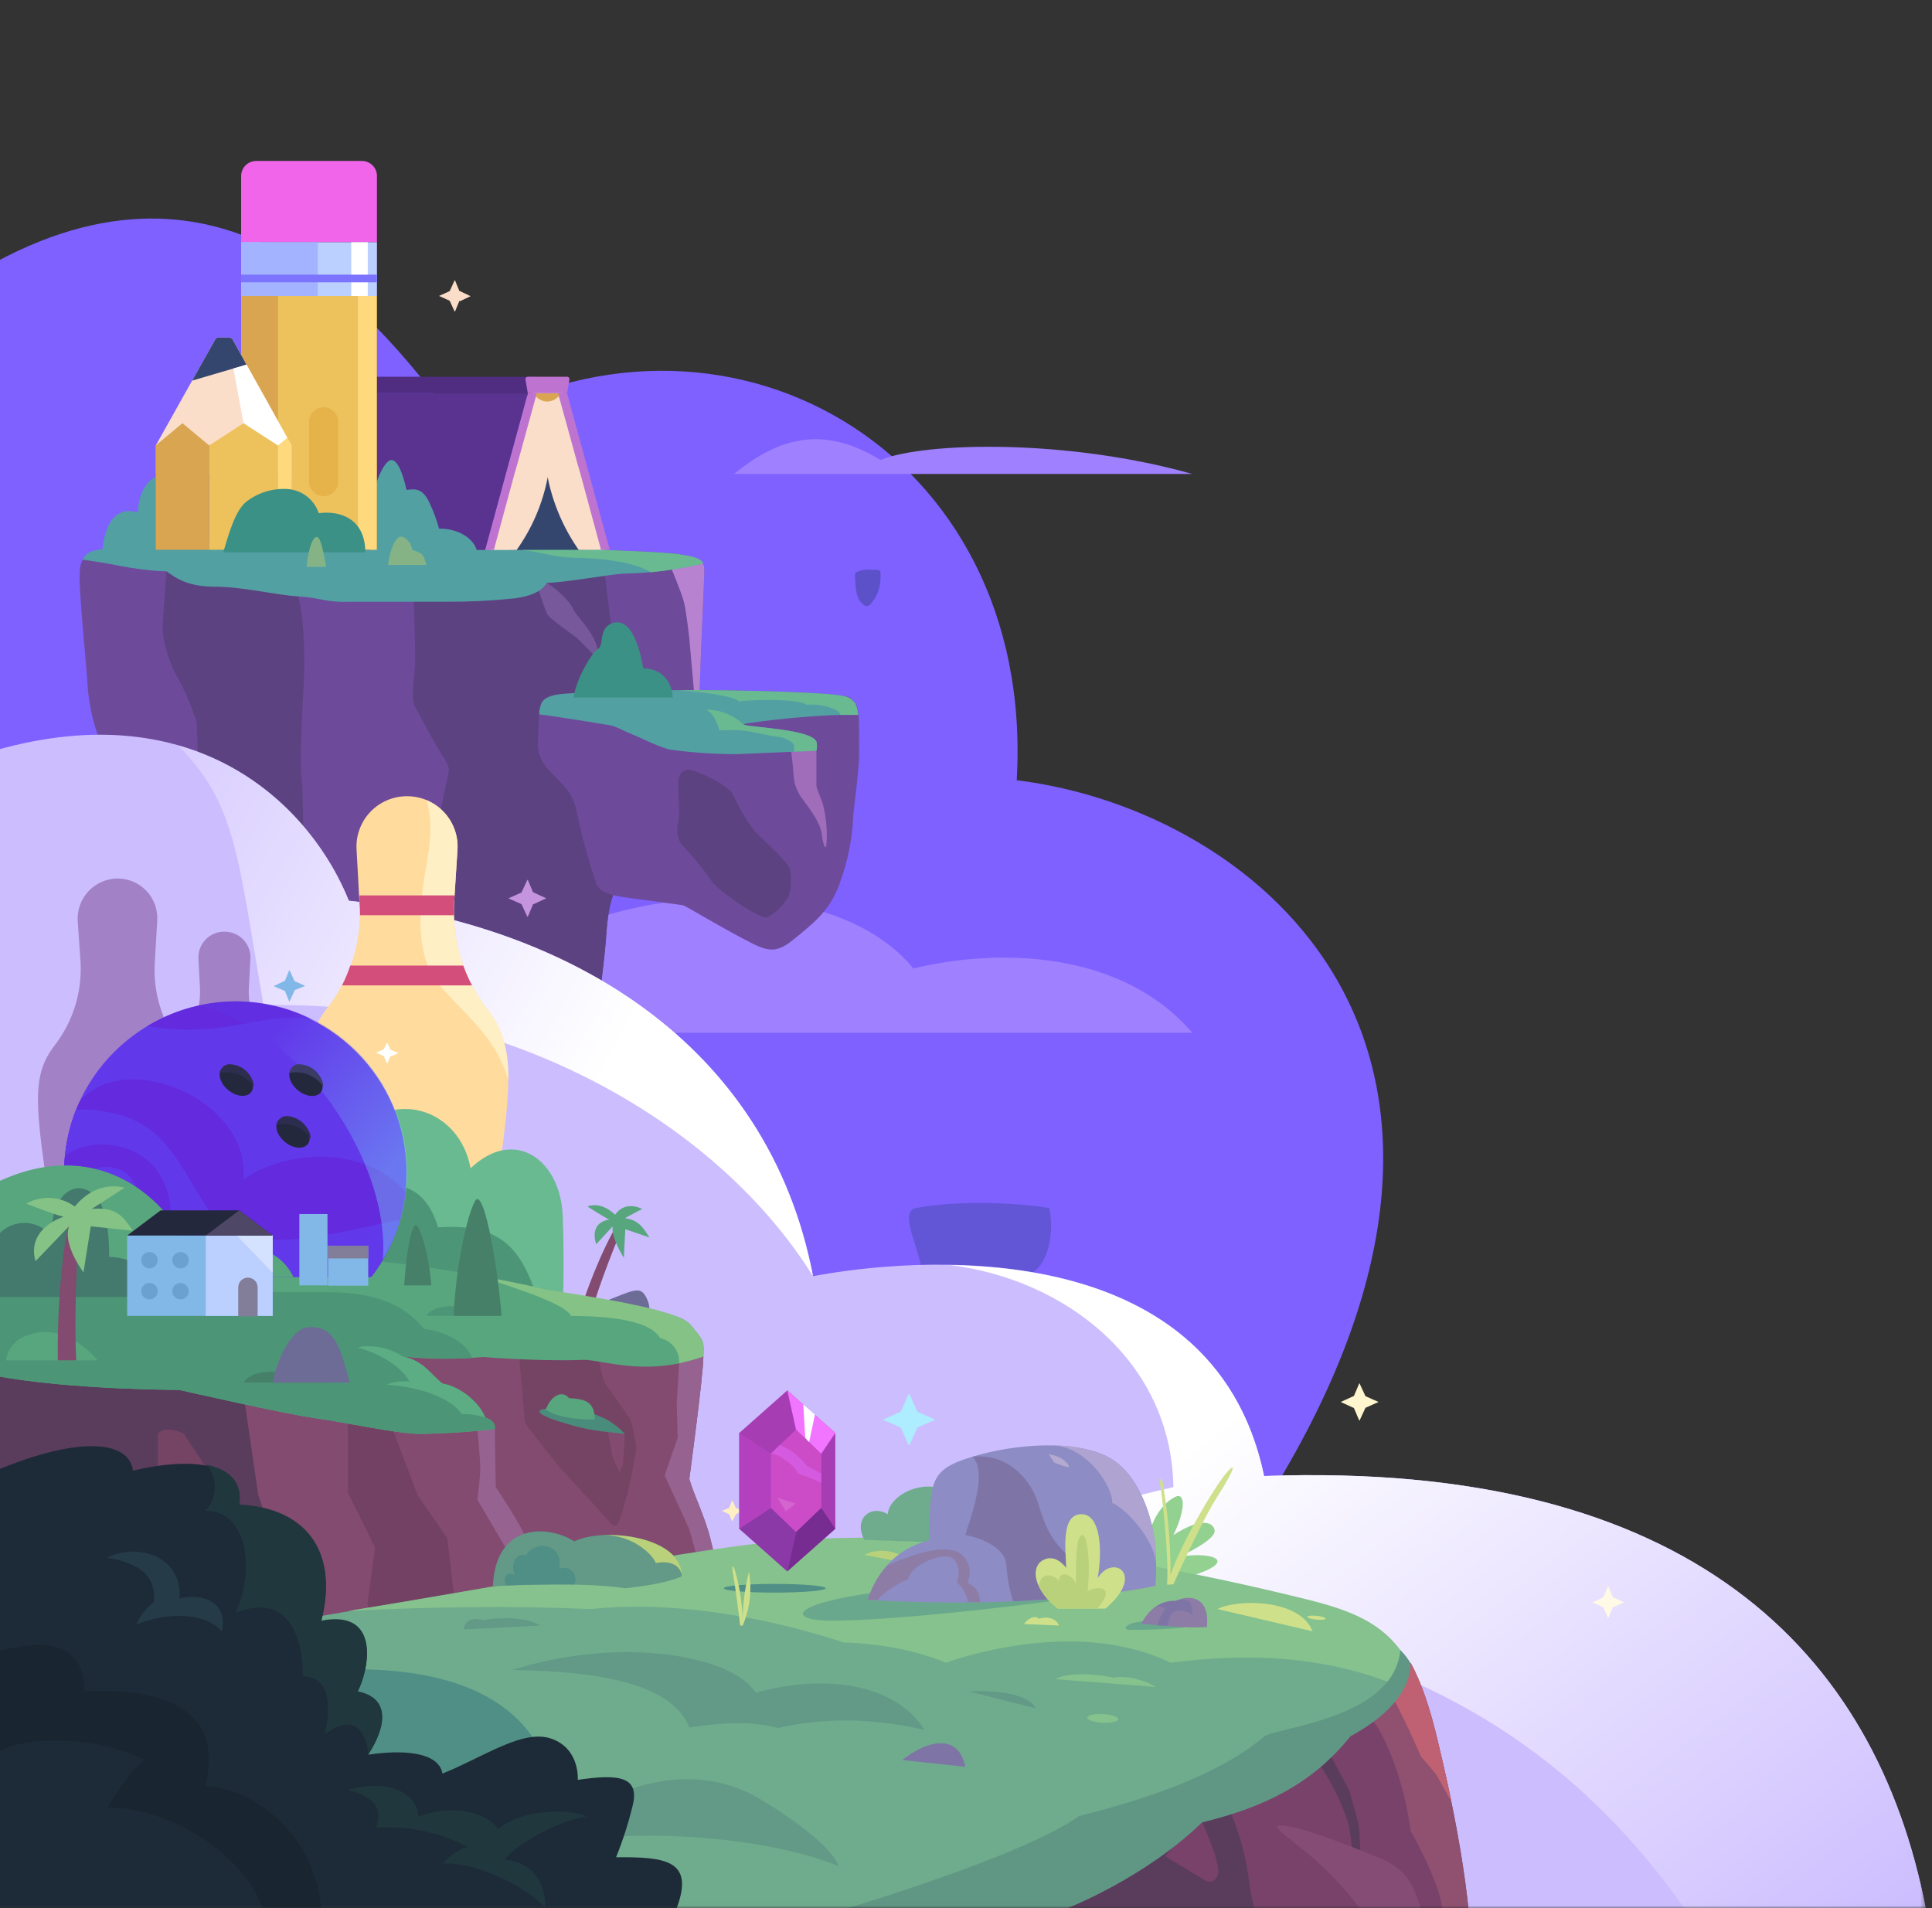 <svg width="405" height="400" viewBox="0 0 405 400" fill="none" xmlns="http://www.w3.org/2000/svg">
<rect x="0" y="0" width="405" height="400" fill="#333333" stroke="none"/>
<g clip-path="url(#clip0_1_3010)">
<mask id="mask0_1_3010" style="mask-type:luminance" maskUnits="userSpaceOnUse" x="-1" y="0" width="405" height="400">
<path d="M403.678 0.006H-1V399.994H403.678V0.006Z" fill="white"/>
</mask>
<g mask="url(#mask0_1_3010)">
<path d="M-0.898 54.938C49.127 27.958 79.732 67.21 96.509 89.93C150.805 57.068 217.2 93.581 213.134 163.566C263.77 169.753 326.403 220.568 263.566 317.735H-0.898V54.938Z" fill="#7E61FF"/>
<path d="M103.729 203.022C129.961 183.954 174.903 182.736 191.477 203.022C209.372 198.661 235.198 199.27 249.941 216.511H103.729V203.022Z" fill="#9F80FF"/>
<path d="M153.855 99.363H249.94C224.216 92.061 194.119 92.568 184.562 96.422C171.852 88.613 162.498 92.365 153.855 99.363Z" fill="#9F80FF"/>
<path d="M36.722 99.364C32.96 98.755 29.198 100.885 28.893 107.477C26.961 106.666 22.183 106.463 21.471 115.49L43.84 115.287C43.941 103.725 40.586 99.972 36.722 99.364Z" fill="#53A0A3"/>
<path d="M27.877 204.543C27.165 192.779 25.843 174.419 25.538 169.349C25.233 164.277 22.996 160.018 21.573 156.771C19.842 152.849 18.777 148.668 18.421 144.398C18.116 139.326 16.692 125.735 16.692 121.171C16.692 116.606 17.302 115.896 25.233 114.983C33.164 114.07 104.034 114.477 117.252 114.983C130.47 115.491 138.808 115.592 143.078 116.302C147.349 117.013 147.653 117.924 147.653 119.75C147.653 121.577 146.535 144.601 146.535 148.252C146.535 151.903 144.806 162.756 144.502 165.697C144.197 168.638 141.35 170.972 139.926 173.101C138.502 175.231 130.267 184.563 129.352 185.982C128.436 187.403 127.521 189.836 127.115 195.618C126.708 201.399 125.081 213.266 124.776 216.005C124.471 218.743 120.607 221.685 116.946 225.032C113.287 228.379 107.999 232.537 104.542 236.087C101.085 239.638 91.527 248.157 83.597 246.129C75.666 244.1 57.262 239.435 50.45 234.566C43.637 229.698 36.825 220.873 34.384 217.425C31.944 213.977 28.284 212.151 27.877 204.543Z" fill="#6E4A9B"/>
<path d="M62.549 125.024C64.278 132.125 63.769 142.775 63.566 145.311C63.362 147.845 62.854 160.423 63.159 162.35C63.464 164.277 63.464 168.942 63.566 172.797C63.573 173.215 63.467 173.627 63.26 173.99C63.053 174.353 62.751 174.653 62.388 174.861C62.024 175.068 61.611 175.174 61.193 175.168C60.774 175.162 60.364 175.043 60.007 174.826L44.755 166.102C43.886 165.627 43.151 164.941 42.618 164.109C42.085 163.275 41.771 162.322 41.705 161.336C41.502 158.192 41.197 153.729 41.298 152.308C41.4 150.889 38.756 144.6 37.333 142.267C35.596 139.166 34.49 135.754 34.079 132.226C34.079 130.198 34.893 119.75 34.893 119.75L50.551 120.156L62.549 125.024Z" fill="#5D4282"/>
<path d="M146.637 145.31C146.84 138.007 147.653 121.272 147.653 119.75C147.653 118.229 147.45 117.114 143.993 116.505L140.435 118.432C140.435 118.432 142.875 124.213 143.382 126.242C143.891 128.271 144.501 133.849 144.501 133.849L145.518 145.31H146.637Z" fill="#B783D1"/>
<path d="M128.64 135.675C128.64 135.675 127.521 126.14 126.809 120.663L120.2 116.91L86.545 122.793C86.545 122.793 87.257 136.587 86.951 140.239C86.647 143.89 86.24 146.831 86.951 148.048C87.663 149.266 90.002 153.83 91.425 156.264C92.849 158.698 94.272 160.423 94.069 161.64C93.866 162.857 91.425 174.115 91.425 174.115L93.357 199.066L125.284 212.151C125.894 207.282 126.91 199.776 127.115 195.617C127.521 189.836 128.538 187.3 129.352 185.982C130.165 184.663 131.283 183.548 133.114 181.317L130.673 148.556V142.267L128.64 135.675Z" fill="#5D4282"/>
<path d="M114.607 122.185C117.252 123.808 119.59 126.343 120.2 127.763C120.81 129.183 124.369 132.225 125.284 136.079C126.199 139.933 125.284 138.311 125.284 138.311C123.93 136.694 122.469 135.169 120.912 133.747C119.183 132.428 115.319 129.69 114.71 128.777C113.843 126.622 113.097 124.422 112.473 122.185H114.607Z" fill="#76589B"/>
<path d="M118.674 145.411C137.18 144.093 162.193 144.803 170.632 145.31C179.071 145.817 178.156 146.121 179.275 147.44C180.393 148.758 179.987 152.612 180.089 157.278C180.19 161.943 178.766 169.855 178.766 172.796C178.392 177.316 177.365 181.757 175.716 185.982C173.682 191.155 170.327 193.69 166.362 196.936C162.396 200.182 160.668 199.371 155.685 196.734C150.704 194.097 144.196 190.243 143.585 189.938C142.976 189.634 141.959 189.634 136.265 188.822C130.571 188.011 125.996 187.909 124.978 185.171C123.332 180.284 121.973 175.306 120.911 170.261C120.547 168.027 119.479 165.966 117.861 164.378C116.743 163.161 115.218 161.741 114.303 160.524C113.154 159.016 112.61 157.136 112.778 155.25C112.879 153.019 112.981 149.671 113.184 148.454C113.388 147.237 113.591 145.716 118.674 145.411Z" fill="#6E4A9B"/>
<path d="M171.14 157.38V164.48C171.14 165.697 172.361 167.421 172.768 169.754C173.236 171.987 173.407 174.272 173.276 176.55C173.174 178.68 172.564 177.26 172.259 174.826C171.955 172.391 169.718 169.551 168.396 167.725C167.189 166.258 166.478 164.447 166.362 162.552C166.232 160.446 165.994 158.347 165.65 156.265L171.14 157.38Z" fill="#A06DBA"/>
<path d="M156.906 151.598C164.518 150.486 172.194 149.875 179.886 149.772C179.846 148.961 179.638 148.167 179.275 147.44C178.156 146.121 178.055 145.716 170.633 145.31C163.21 144.904 137.181 144.093 118.676 145.411C113.591 145.716 113.49 147.339 113.185 148.454C112.879 149.57 113.084 149.266 113.084 149.772C116.031 150.077 126.403 151.8 127.724 152.004C129.046 152.207 130.47 153.119 132.504 153.931C134.537 154.742 138.604 156.872 140.739 157.176C145.323 157.795 149.943 158.099 154.568 158.089L171.141 157.378C171.305 156.747 171.305 156.084 171.141 155.452C170.836 154.844 169.82 153.83 164.228 153.018C158.634 152.207 153.754 152.105 156.906 151.598Z" fill="#53A0A3"/>
<path d="M147.449 118.127C146.941 117.316 145.924 116.809 143.078 116.301C140.23 115.795 130.469 115.39 117.251 114.983L108.507 114.374C87.256 113.969 32.452 114.071 25.233 114.679C18.014 115.287 18.217 115.997 17.302 117.316L21.979 118.026C23.606 118.331 30.215 119.75 34.892 119.75C37.231 121.474 39.671 122.996 45.263 122.996C50.855 122.996 57.668 124.72 62.548 125.024C67.429 125.328 68.242 126.342 73.428 126.139H93.967C98.62 126.159 103.27 125.922 107.896 125.429C112.472 124.821 113.997 123.3 114.608 122.184C118.064 122.184 128.029 120.359 130.673 120.257C136.325 120.143 141.948 119.429 147.449 118.127Z" fill="#53A0A3"/>
<path d="M112.472 78.977H61.023C60.888 78.977 60.759 79.03 60.664 79.126C60.568 79.221 60.515 79.35 60.515 79.484L61.023 82.425H111.76L112.472 78.977Z" fill="#502D80"/>
<path d="M122.539 115.287H106.982L107.898 99.161L107.999 97.436H121.522L121.624 99.161L122.539 115.287Z" fill="#34466E"/>
<path d="M116.031 87.193C116.069 90.621 115.831 94.046 115.319 97.437C115.116 98.35 115.015 99.263 114.812 100.074C113.76 105.552 111.54 110.74 108.304 115.287H102.813L111.558 82.425L111.863 81.513H114.812L115.015 82.425L115.422 84.15L116.031 87.193Z" fill="#FADECA"/>
<path d="M126.809 115.287H121.318C118.122 110.718 115.907 105.538 114.81 100.074C114.618 99.204 114.482 98.324 114.404 97.437C113.856 94.049 113.584 90.624 113.591 87.193L114.303 84.15L114.607 82.425L114.81 81.513H117.861L118.065 82.425L126.809 115.287Z" fill="#FADECA"/>
<path d="M111.761 82.425C113.388 84.758 116.031 84.758 117.658 82.425H111.761Z" fill="#D9A551"/>
<path d="M112.472 82.425L112.37 83.034L108.405 97.437L107.896 99.161L103.525 115.288H101.694L110.642 82.425H112.472Z" fill="#BE73D1"/>
<path d="M127.827 115.288H125.996L121.625 99.161L121.116 97.437L117.15 83.034L117.049 82.425H118.879L127.827 115.288Z" fill="#BE73D1"/>
<path d="M110.642 82.425L101.695 115.288H52.076L61.126 82.425H110.642Z" fill="#59338F"/>
<path d="M96.407 63.154L98.543 62.139C98.644 62.139 98.644 62.038 98.543 62.038L96.407 61.024H96.306L95.391 58.792H95.289L94.272 61.024L92.035 62.038L94.272 63.052L95.289 65.283H95.391L96.306 63.052L96.407 63.154Z" fill="#FADECA"/>
<path d="M77.496 107.376C78.309 101.798 79.936 97.944 81.36 96.727C82.783 95.509 84.207 98.147 85.224 102.711C87.156 102.406 88.681 102.406 90.104 105.551C90.899 107.25 91.545 109.015 92.036 110.824C95.696 110.723 99.662 112.752 100.069 115.998H77.496V107.376Z" fill="#53A0A3"/>
<path d="M118.879 78.977H110.642C110.508 78.977 110.378 79.03 110.284 79.126C110.188 79.221 110.135 79.35 110.135 79.484L110.642 82.425H118.879L119.387 79.484C119.387 79.35 119.333 79.221 119.238 79.126C119.143 79.03 119.014 78.977 118.879 78.977Z" fill="#BE73D1"/>
<path d="M79.021 62.039H50.551V115.227H79.021V62.039Z" fill="#EDC25C"/>
<path d="M53.703 33.74H75.869C76.705 33.74 77.506 34.072 78.097 34.661C78.689 35.251 79.021 36.05 79.021 36.884V50.779H50.551V36.884C50.551 36.471 50.632 36.063 50.791 35.681C50.949 35.3 51.181 34.953 51.474 34.661C51.767 34.369 52.114 34.138 52.497 33.98C52.879 33.822 53.289 33.74 53.703 33.74Z" fill="#F065E9"/>
<path d="M79.021 50.779H50.551V62.047H79.021V50.779Z" fill="#BBD0FF"/>
<path d="M77.089 50.779H73.632V62.047H77.089V50.779Z" fill="white"/>
<path d="M66.616 50.779H50.551V62.047H66.616V50.779Z" fill="#A3B3FF"/>
<path d="M58.278 62.039H50.551V115.227H58.278V62.039Z" fill="#D9A551"/>
<path d="M58.278 93.379H43.84V115.247H58.278V93.379Z" fill="#EDC25C"/>
<path d="M43.84 93.379H32.655V115.247H43.84V93.379Z" fill="#D9A551"/>
<path d="M61.125 93.379H58.278V115.247H61.125V93.379Z" fill="#FFD97D"/>
<path d="M32.655 93.379H61.125L48.822 71.268C48.739 71.124 48.621 71.001 48.479 70.913C48.337 70.825 48.175 70.772 48.009 70.761H45.772C45.617 70.769 45.468 70.821 45.342 70.911C45.216 71.001 45.118 71.125 45.06 71.268L32.655 93.379Z" fill="#FADECA"/>
<path d="M78.919 62.039H75.056V115.227H78.919V62.039Z" fill="#FFD97D"/>
<path d="M79.021 57.576H50.551V59.178H79.021V57.576Z" fill="#7C73FF"/>
<path d="M51.059 88.714L43.84 93.379V99.363H58.278V93.379L51.059 88.714Z" fill="#EDC25C"/>
<path d="M38.248 88.714L32.655 93.379V99.363H43.84V93.379L38.248 88.714Z" fill="#D9A551"/>
<path d="M60.21 91.756L58.278 93.379V99.363H61.125V93.379L60.21 91.756Z" fill="#FFD97D"/>
<path d="M51.669 76.441L48.822 71.268C48.739 71.124 48.621 71.001 48.479 70.913C48.337 70.825 48.176 70.772 48.009 70.761H45.772C45.617 70.769 45.468 70.821 45.342 70.911C45.216 71.001 45.118 71.125 45.06 71.268L40.281 79.788L51.669 76.441Z" fill="#34466E"/>
<path d="M60.21 91.756L58.278 93.379L51.059 88.713L48.924 77.253L51.669 76.441L60.21 91.756Z" fill="white"/>
<path d="M70.887 88.409C70.887 86.729 69.521 85.366 67.837 85.366C66.152 85.366 64.786 86.729 64.786 88.409V100.966C64.786 102.646 66.152 104.009 67.837 104.009C69.521 104.009 70.887 102.646 70.887 100.966V88.409Z" fill="#E6B24A"/>
<path d="M66.819 107.579C66.353 106.171 65.474 104.934 64.296 104.03C63.117 103.126 61.694 102.596 60.21 102.508C57.138 102.335 54.106 103.271 51.669 105.145C49.33 106.97 48.008 111.737 46.788 115.794H76.58C76.58 108.796 71.394 106.971 66.819 107.579Z" fill="#3C9186"/>
<path d="M64.277 118.838C64.887 112.955 66.311 111.637 67.023 113.157C67.734 114.679 68.344 118.838 68.344 118.838H64.277Z" fill="#85B386"/>
<path d="M86.443 115.288C86.138 113.564 84.715 112.245 83.8 112.55C82.885 112.854 81.766 114.983 81.359 118.432H89.392C88.782 116.505 88.884 115.997 86.443 115.288Z" fill="#85B386"/>
<path d="M160.973 192.271C162.67 191.274 164.101 189.882 165.142 188.213C165.955 186.895 165.853 183.853 165.65 182.331C165.446 180.809 159.041 175.231 158.126 174.115C156.415 171.897 154.982 169.478 153.856 166.914C153.246 164.886 146.942 161.843 144.806 161.437C142.671 161.032 142.162 162.857 142.162 164.479C142.162 166.103 142.569 170.869 142.162 172.29C141.756 173.71 141.857 176.346 143.383 177.564C145.524 179.851 147.496 182.292 149.28 184.867C150.195 186.389 159.549 193.083 160.973 192.271Z" fill="#5D4282"/>
<path d="M134.842 140.137C134.842 140.137 134.13 135.065 132.198 132.226C130.266 129.386 127.42 130.4 126.605 132.226C125.792 134.051 126.402 135.369 125.284 136.08C124.165 136.79 121.013 141.759 120.2 146.221H141.044C140.739 141.962 137.79 140.036 134.842 140.137Z" fill="#3C9186"/>
<path d="M147.45 118.128C143.837 118.992 140.168 119.603 136.469 119.953C131.894 117.316 124.268 117.011 120.201 116.91C116.134 116.809 113.287 115.693 109.423 115.288H126.606C134.537 115.592 139.926 115.795 143.078 116.302C146.23 116.809 147.043 117.316 147.45 118.128Z" fill="#69BA91"/>
<path d="M179.275 147.44C178.157 146.121 178.055 145.716 170.632 145.311C165.549 145.006 154.567 144.601 142.468 144.702C147.958 145.107 154.059 146.02 154.872 147.034C160.464 146.426 168.192 146.73 169.005 147.744C171.093 147.554 173.194 147.904 175.106 148.758C175.358 148.86 175.586 149.011 175.779 149.204C175.971 149.395 176.122 149.623 176.224 149.874H179.885C179.859 149.029 179.651 148.198 179.275 147.44Z" fill="#69BA91"/>
<path d="M155.889 151.903C153.743 149.887 150.906 148.763 147.958 148.758C149.992 149.57 150.805 153.12 150.805 153.12C152.396 153.006 153.993 153.006 155.584 153.12C157.719 153.322 161.583 154.336 163.006 154.439C164.429 154.54 166.463 155.554 166.463 156.366V157.582L171.141 157.38C171.304 156.747 171.304 156.084 171.141 155.453C170.836 154.844 169.818 153.83 164.226 153.018C160.159 152.41 156.499 152.207 155.99 151.903H155.889Z" fill="#69BA91"/>
<path d="M192.086 253.229C202.152 251.403 214.252 252.316 219.946 253.229C220.962 257.589 220.047 263.675 217.201 266.211C214.354 268.747 213.133 269.456 212.93 271.181C212.727 272.905 210.897 276.556 204.491 274.427C198.085 272.296 194.12 270.268 193.001 265.096C191.883 259.923 188.629 253.837 192.086 253.229Z" fill="#6356D6"/>
<path d="M179.274 121.577C179.376 125.228 180.189 126.141 181.105 126.85C182.02 127.56 182.833 126.445 183.748 124.822C184.435 123.332 184.715 121.687 184.562 120.055C184.562 119.345 183.951 119.446 182.426 119.446C181.416 119.34 180.395 119.516 179.478 119.954C179.173 120.258 179.173 120.563 179.274 121.577Z" fill="#5D51C9"/>
<path d="M264.989 309.42C254.11 257.285 189.646 263.879 170.429 267.53C160.973 218.237 118.675 193.894 73.123 188.822C65.192 169.146 41.603 145.209 -0.898 157.279V196.835V399.994H403.678C393.206 346.339 354.364 306.174 264.989 309.42Z" fill="#CCBDFF"/>
<path d="M55.228 210.73C104.135 209.514 149.484 233.958 170.43 267.53C160.974 218.237 118.675 193.894 73.124 188.822C68.04 176.144 56.347 161.639 37.333 156.265C49.331 168.436 49.738 178.477 55.228 210.73Z" fill="url(#paint0_linear_1_3010)"/>
<path d="M264.989 309.419C257.567 273.818 225.03 265.602 199.102 265.197C223.199 268.138 245.569 285.279 245.976 311.752C201.643 321.692 191.883 336.095 191.883 336.095C262.04 335.385 315.93 347.251 353.043 399.994H403.678C393.205 346.339 354.365 306.174 264.989 309.419Z" fill="url(#paint1_linear_1_3010)"/>
<path d="M338.198 336.905L340.435 335.891L338.198 334.877H338.096L337.18 332.646C337.079 332.545 337.079 332.545 337.079 332.646L336.062 334.877L333.825 335.891L336.062 336.905L337.079 339.137C337.079 339.238 337.079 339.238 337.18 339.137L338.096 336.905H338.198Z" fill="#FFFAE6"/>
<path d="M286.239 295.118L288.985 293.9L286.239 292.683L285.02 290.046C285.02 289.945 285.02 289.945 284.918 290.046L283.799 292.683H283.698L281.055 293.9L283.698 295.118H283.799L284.918 297.754C285.02 297.856 285.02 297.856 285.02 297.754L286.239 295.118Z" fill="#FFF5CF"/>
<path d="M111.863 189.532L114.506 188.315L111.863 187.098H111.761L110.642 184.461H110.54L109.321 187.098L106.575 188.315L109.321 189.532L110.54 192.169H110.642L111.761 189.532H111.863Z" fill="#C495DE"/>
<path d="M192.29 299.276L195.95 297.653C196.052 297.653 196.052 297.552 195.95 297.552L192.29 295.929L190.663 292.277H190.459L188.833 295.929L185.172 297.552C185.07 297.552 185.07 297.653 185.172 297.653L188.833 299.276L190.459 302.927H190.663L192.29 299.276Z" fill="#ADEDFF"/>
<path d="M154.262 317.431L155.685 316.722L154.262 316.113L153.55 314.592H153.448L152.838 316.113L151.313 316.722L152.838 317.431L153.448 318.852H153.55L154.262 317.431Z" fill="#FFEFC4"/>
<path d="M127.317 272.601C132.198 270.674 133.927 269.761 135.045 271.283C135.787 272.317 136.178 273.561 136.164 274.832L127.317 272.601Z" fill="#6C6C96"/>
<path d="M130.164 255.359C125.589 262.661 122.335 272.703 122.335 272.703L124.471 273.413C126.708 266.11 130.978 256.069 130.978 256.069L130.164 255.359Z" fill="#824B6F"/>
<path d="M128.436 257.082L124.98 260.835C124.065 257.995 125.081 256.068 127.724 255.662C126.606 255.155 123.149 252.925 123.149 252.925C124.775 252.316 126.809 252.62 128.945 254.648C129.758 253.431 131.588 252.012 134.638 253.431L130.979 255.358C134.028 255.764 134.843 257.488 136.164 259.415L131.08 257.691L130.775 263.674C130.775 263.674 128.03 259.415 128.436 257.082Z" fill="#58A67E"/>
<path d="M32.452 201.806L32.96 192.981C33.03 191.847 32.865 190.711 32.478 189.643C32.09 188.574 31.487 187.596 30.706 186.769C29.924 185.943 28.981 185.284 27.935 184.835C26.889 184.386 25.762 184.155 24.623 184.157C23.488 184.169 22.367 184.409 21.328 184.864C20.288 185.318 19.352 185.977 18.573 186.801C17.795 187.625 17.191 188.596 16.798 189.658C16.405 190.72 16.23 191.85 16.285 192.981L16.895 201.806C17.203 207.961 15.331 214.028 11.608 218.946C6.117 226.046 7.236 232.031 12.319 264.183H36.926C42.111 232.031 43.128 226.046 37.637 218.946C33.902 214.039 32.061 207.955 32.452 201.806Z" fill="#A281C7"/>
<path d="M52.178 206.876L52.483 201.095C52.54 200.347 52.439 199.596 52.188 198.888C51.936 198.182 51.539 197.535 51.022 196.99C50.505 196.446 49.879 196.015 49.185 195.727C48.491 195.438 47.744 195.297 46.992 195.313C46.249 195.311 45.514 195.462 44.832 195.758C44.15 196.053 43.537 196.486 43.031 197.028C42.524 197.572 42.136 198.213 41.891 198.913C41.645 199.613 41.547 200.356 41.603 201.095L41.908 206.876C42.161 210.923 40.933 214.924 38.451 218.134C34.893 222.902 35.604 226.857 38.96 247.954H55.127C58.482 226.857 59.194 222.902 55.635 218.134C53.154 214.924 51.925 210.923 52.178 206.876Z" fill="#A281C7"/>
<path d="M139.823 397.661H-0.898V288.423L57.465 278.585L147.449 284.367C147.449 288.221 144.502 310.028 144.502 310.028C145.315 313.07 147.653 317.634 148.873 322.401C150.094 327.169 150.5 329.096 150.601 332.849V346.44L151.822 363.987L139.823 397.661Z" fill="#824B6F"/>
<path d="M51.364 294.408L54.109 313.273L57.16 322.504L58.075 359.22H-0.898V282.236L52.076 285.178L51.364 294.408Z" fill="#5A3C5C"/>
<path d="M38.553 300.594L44.755 309.926L48.721 324.633L35.807 319.866L33.062 308.607C33.062 308.607 33.164 302.624 33.062 301.102C32.96 299.58 35.909 299.073 38.553 300.594Z" fill="#754465"/>
<path d="M81.868 298.465L87.561 313.476L93.764 322.503L95.086 333.762L97.221 346.744L77.089 350.294V335.689L78.614 324.43L72.92 312.867V295.321L81.868 298.465Z" fill="#734163"/>
<path d="M108.812 284.062L110.032 298.262C110.032 298.262 113.387 302.826 116.234 306.275C119.081 309.723 125.793 316.722 127.419 318.649C129.046 320.576 129.351 320.881 130.977 315.099C132.034 311.266 132.849 307.369 133.418 303.435C133.418 303.435 132.706 298.465 131.892 297.147L126.606 289.64L124.775 282.236L108.812 284.062Z" fill="#754465"/>
<path d="M130.978 300.595C130.978 302.015 130.572 307.086 130.572 307.086L129.86 308.607L128.436 305.463L127.317 299.581L130.978 300.595Z" fill="#824B6F"/>
<path d="M148.874 322.402C147.654 317.635 145.315 313.071 144.502 310.028C144.502 310.028 147.45 288.221 147.45 284.367L144.502 284.165L142.366 285.787L141.858 294.104L142.061 301.406L139.316 309.318C139.316 309.318 144.4 320.272 144.502 320.678L146.942 329.198L148.568 337.312L150.602 337.007V332.849C150.501 329.097 150.094 327.17 148.874 322.402Z" fill="#966290"/>
<path d="M103.728 299.581L103.931 311.752C103.931 311.752 109.625 320.272 110.235 322.504L111.456 333.762L100.067 314.389C100.067 314.389 100.677 309.825 100.677 307.797C100.677 305.767 100.067 299.581 100.067 299.581H103.728Z" fill="#966290"/>
<path d="M-0.898 350.193C77.8 337.312 126.708 327.981 160.16 324.33C193.612 320.678 234.385 325.749 274.344 336.298C290.714 340.557 296.001 346.034 301.085 366.928C306.169 387.822 307.288 399.994 307.288 399.994H-0.898V350.193Z" fill="#6EAC8D"/>
<path d="M203.067 354.555C209.88 354.251 215.777 355.366 217.1 358.104L203.067 354.555Z" fill="#629987"/>
<path d="M65.802 350.294C89.289 348.469 107.896 353.54 114.403 369.16L81.867 382.143L65.802 377.68V350.294Z" fill="#508F86"/>
<path d="M114.2 386.909C123.962 375.753 143.788 367.638 159.549 377.274C175.309 386.909 175.716 391.17 175.716 391.17C161.582 385.286 133.621 382.65 114.2 386.909Z" fill="#629987"/>
<path d="M239.875 327.981C240.282 318.345 244.248 314.795 246.383 313.78C248.519 312.766 248.519 316.62 245.976 321.793C251.975 317.938 254.314 319.156 254.618 320.779C254.924 322.401 250.247 324.937 247.196 326.358C253.5 325.241 259.601 326.966 250.857 330.009C242.112 333.052 239.266 333.559 239.266 333.559L239.875 327.981Z" fill="#92D18F"/>
<path d="M301.085 364.292C296.002 344.615 290.714 339.442 274.344 335.385C234.384 325.445 193.714 319.867 160.159 323.417C141.552 325.445 103.728 332.748 72.92 337.717C90.51 336.804 107.999 336.602 123.759 337.312C144.501 335.182 165.447 340.557 176.835 344.311C190.053 344.716 198.288 348.57 198.288 348.57C198.288 348.57 224.827 338.529 245.365 348.57C262.855 346.339 276.987 347.455 290.917 352.526C296.611 354.656 297.221 356.075 301.085 364.292Z" fill="#85C28D"/>
<path d="M190.561 327.777C189.34 325.242 184.359 324.227 181.207 325.951L190.561 327.777Z" fill="#BAD17B"/>
<path d="M248.314 341.166C244.462 341.529 240.592 341.698 236.723 341.673C234.995 341.673 235.91 339.746 241.806 339.746C247.704 339.746 248.314 341.166 248.314 341.166Z" fill="#6AA88D"/>
<path d="M181.208 322.807C178.766 318.344 182.63 315.302 186.088 317.431C186.494 312.361 197.373 308.405 201.034 315.403C204.695 322.402 204.695 323.618 204.695 323.618L181.208 322.807Z" fill="#6EAC8D"/>
<path d="M228.081 334.573C208.05 337.514 184.867 339.746 174.395 339.746C163.922 339.746 165.447 335.385 191.273 332.95C217.1 330.517 228.081 334.573 228.081 334.573Z" fill="#6AA88D"/>
<path d="M295.696 348.57C290.307 362.06 286.748 360.234 280.241 364.19C247.806 382.751 221.979 399.994 221.979 399.994H307.795C307.795 399.994 306.779 387.316 301.593 365.813C299.865 358.307 298.035 352.83 295.696 348.57Z" fill="#78426A"/>
<path d="M275.157 367.842C278.52 372.312 281.099 377.318 282.783 382.65L283.596 388.431L285.223 389.141C285.223 389.141 285.02 385.287 284.918 383.563C284.817 381.838 282.783 375.246 282.783 375.246L277.903 366.118L275.157 367.842Z" fill="#5A3C5C"/>
<path d="M257.363 378.593C259.815 383.913 261.361 389.603 261.939 395.43L262.854 399.994H221.979L257.363 378.593Z" fill="#5A3C5C"/>
<path d="M244.248 389.14L252.992 394.414C253.45 394.54 253.94 394.485 254.358 394.258C254.775 394.031 255.088 393.65 255.229 393.197C256.042 391.371 253.501 385.591 252.789 383.765C252.26 382.592 251.851 381.369 251.568 380.114L244.248 389.14Z" fill="#78426A"/>
<path d="M301.593 365.914C299.865 358.51 298.035 352.931 295.696 348.671C293.154 354.858 288.884 357.8 286.748 359.524L288.578 361.756C294.273 371.188 295.696 383.766 295.696 383.766C295.696 383.766 301.899 394.821 302.305 399.994H307.796C307.796 399.994 306.779 387.316 301.593 365.914Z" fill="#8F516F"/>
<path d="M304.237 377.578C303.525 374.028 302.609 370.073 301.593 365.711C299.865 358.307 298.035 352.83 295.696 348.57C295.076 350.02 294.327 351.413 293.459 352.729L292.442 356.786C294.984 361.451 297.831 368.146 297.831 368.146L301.084 372L304.237 377.68V377.578Z" fill="#BF6172"/>
<path d="M283.088 363.987C274.649 374.536 263.973 379.1 251.975 382.041C239.977 393.706 223.81 399.994 223.81 399.994H177.75C177.75 399.994 214.863 388.939 226.148 380.723C240.587 377.072 255.533 372.101 265.193 363.886C269.463 361.857 292.138 359.93 293.562 345.934C294.401 346.74 295.119 347.662 295.696 348.672C295.696 354.858 290.206 360.133 283.088 363.987Z" fill="#609684"/>
<path d="M95.187 189.33L95.899 178.172C95.997 176.729 95.795 175.28 95.308 173.917C94.82 172.554 94.057 171.306 93.065 170.25C92.073 169.194 90.874 168.353 89.543 167.779C88.211 167.205 86.775 166.911 85.325 166.914C83.874 166.911 82.438 167.205 81.106 167.779C79.775 168.353 78.576 169.194 77.584 170.25C76.592 171.306 75.829 172.554 75.341 173.917C74.853 175.28 74.652 176.729 74.75 178.172L75.36 189.33C75.876 197.204 73.49 204.995 68.649 211.238C61.735 220.265 63.057 227.973 69.666 268.95H100.983C107.49 227.973 108.914 220.265 101.898 211.238C97.147 204.95 94.771 197.192 95.187 189.33Z" fill="#FFDB9E"/>
<path d="M81.868 221.482L83.495 220.771L81.868 220.061L81.156 218.541L80.444 219.96L78.817 220.67L80.444 221.38L81.156 223.002L81.868 221.38V221.482Z" fill="white"/>
<path d="M71.496 239.435C82.68 226.858 96.509 232.944 98.644 244.912C107.896 236.088 117.556 243.188 117.963 254.953C118.37 266.719 117.963 273.514 117.963 273.514H67.327L71.496 239.435Z" fill="#69BA91"/>
<path d="M68.548 249.476C83.189 246.434 88.985 248.056 91.832 257.285C104.237 256.474 108.609 261.038 111.964 270.166L59.905 263.778L68.548 249.476Z" fill="#4C9677"/>
<path d="M101.898 211.238C97.147 204.95 94.771 197.193 95.187 189.33L95.899 178.172C96.046 175.971 95.497 173.779 94.329 171.905C93.162 170.031 91.435 168.57 89.391 167.726C91.323 173.812 89.391 180.505 88.68 185.679C87.968 190.851 87.256 200.183 91.527 205.761C95.797 211.339 103.931 216.817 106.575 226.452C106.575 219.352 105.151 215.396 101.898 211.238Z" fill="#FFEFC4"/>
<path d="M147.449 284.367C135.045 288.83 126.098 284.873 122.031 285.077C117.963 285.28 108.609 285.077 101.288 284.468C95.673 285.003 90.018 284.969 84.409 284.367C88.68 285.178 90.307 288.119 92.747 290.046C96.916 290.757 100.779 294.509 101.695 297.147C104.135 297.857 103.728 299.58 103.728 299.58C98.496 300.19 93.236 300.529 87.968 300.594C83.291 300.594 71.293 297.958 65.802 297.248C60.312 296.538 37.536 291.365 37.536 291.365C37.536 291.365 14.658 291.365 -0.898 288.423V258.908C17.99 257.367 37.003 258.597 55.533 262.56C81.664 263.878 97.424 266.515 114.709 270.369C131.994 274.224 142.366 274.629 144.908 277.876C147.449 281.121 147.653 280.918 147.449 284.367Z" fill="#58A67E"/>
<path d="M89.392 275.846H105.152C91.222 271.282 89.392 275.846 89.392 275.846Z" fill="#4C9677"/>
<path d="M114.709 270.369C109.829 269.254 105.05 268.24 100.067 267.428C112.675 271.384 118.776 273.919 119.691 275.846C132.706 275.949 136.874 278.078 138.399 280.513C139.582 280.776 140.632 281.452 141.359 282.419C142.086 283.386 142.443 284.581 142.366 285.786C143.992 285.381 145.721 284.975 147.449 284.367C147.652 280.918 147.246 280.716 144.907 277.876C142.569 275.036 131.791 273.007 114.709 270.369Z" fill="#85C286"/>
<path d="M193.815 362.668C185.985 360.741 174.292 359.523 163.108 362.261C158.634 360.943 152.432 360.842 144.501 362.16C140.739 352.323 123.454 350.294 107.389 350.091C130.47 342.789 153.652 347.15 158.431 354.858C172.87 350.801 187.715 352.931 193.815 362.668Z" fill="#629987"/>
<path d="M141.857 399.994H-0.898V308.303C16.488 301.001 27.063 301.914 27.877 308.303C39.468 305.464 51.567 306.275 50.144 315.505C63.464 316.215 71.191 324.735 67.328 339.949C79.834 337.514 77.394 349.99 74.953 354.656C81.562 355.975 81.257 361.553 77.19 367.842C83.799 366.828 91.934 367.03 92.747 371.797C101.39 368.348 109.625 362.365 115.624 364.494C121.624 366.624 121.115 373.115 121.115 373.115C129.961 371.797 134.13 372.507 132.605 378.592C131.71 382.254 130.554 385.847 129.148 389.344C139.519 389.243 145.62 389.953 141.857 399.994Z" fill="#1D2B38"/>
<path d="M288.579 389.242C281.563 386.402 273.53 383.258 269.463 382.751C265.396 382.243 269.057 384.272 274.954 389.242C278.687 392.454 282.062 396.059 285.02 399.992H297.832C296.306 395.733 295.595 391.98 288.579 389.242Z" fill="#854D76"/>
<path d="M181.919 335.385C185.375 324.937 193.204 323.417 194.729 322.909C195.035 310.332 194.832 308.101 203.881 305.362C212.93 302.624 225.132 301.812 232.148 305.362C239.163 308.912 241.908 319.359 242.214 324.532C242.415 327.165 242.415 329.81 242.214 332.444C242.214 332.444 219.539 337.616 181.919 335.385Z" fill="#8D8CC4"/>
<path d="M49.331 281.628C69.153 281.628 85.223 265.598 85.223 245.825C85.223 226.05 69.153 210.021 49.331 210.021C29.508 210.021 13.438 226.05 13.438 245.825C13.438 265.598 29.508 281.628 49.331 281.628Z" fill="#6238EB"/>
<path d="M65.091 213.57C59.729 210.932 53.785 209.689 47.813 209.955C41.84 210.222 36.032 211.988 30.927 215.092C47.094 217.83 54.313 212.151 65.091 213.57Z" fill="#632ADE"/>
<path d="M85.02 249.881C76.581 239.941 59.397 241.058 50.958 247.345C52.889 231.118 26.758 219.352 16.692 230.914C14.564 235.6 13.455 240.681 13.438 245.825C13.433 252.057 15.063 258.183 18.167 263.593C21.27 269.002 25.74 273.506 31.13 276.659L66.311 277.469C71.437 274.727 75.818 270.784 79.077 265.978C82.336 261.172 84.376 255.648 85.02 249.881Z" fill="#632ADE"/>
<path d="M61.735 207.586L63.972 206.674L61.735 205.66L60.719 203.428H60.617L59.702 205.66H59.6L57.465 206.674C57.363 206.674 57.363 206.674 57.465 206.775L59.6 207.688H59.702L60.617 209.919H60.719L61.735 207.688V207.586Z" fill="#82B8E8"/>
<path d="M44.857 255.257C36.621 243.897 35.198 232.639 15.981 232.538C13.454 238.859 12.791 245.769 14.07 252.454C15.349 259.138 18.517 265.32 23.2 270.268L35.503 275.949L67.837 276.557C75.637 271.857 81.374 264.397 83.902 255.663C70.379 258.502 51.161 263.878 44.857 255.257Z" fill="#6238EB"/>
<path d="M13.642 242.376C13.54 243.491 13.438 244.608 13.438 245.825C13.464 254.913 16.954 263.651 23.2 270.269L30.825 273.819C32.244 270.952 33.401 267.965 34.282 264.893C41.807 239.232 19.641 236.798 13.642 242.376Z" fill="#632ADE"/>
<path d="M28.588 249.476C27.775 244.101 19.132 241.767 13.743 250.084C14.656 257.646 17.97 264.719 23.199 270.269L24.419 270.877C19.539 261.038 29.401 255.257 28.588 249.476Z" fill="#6238EB"/>
<path opacity="0.32" d="M80.241 264.082C81.054 254.547 77.292 242.477 69.463 231.422C61.634 220.367 51.263 213.064 41.908 210.731C47.15 209.59 52.583 209.64 57.803 210.877C63.023 212.113 67.898 214.505 72.067 217.874C76.236 221.244 79.592 225.506 81.887 230.344C84.181 235.181 85.356 240.473 85.325 245.825C85.345 252.26 83.586 258.577 80.241 264.082Z" fill="url(#paint2_linear_1_3010)"/>
<path d="M67.204 229.033C68.129 227.906 67.505 225.871 65.81 224.487C64.116 223.104 61.992 222.895 61.067 224.022C60.143 225.149 60.767 227.185 62.462 228.569C64.156 229.952 66.28 230.16 67.204 229.033Z" fill="#23283D"/>
<path d="M52.606 228.998C53.531 227.872 52.906 225.836 51.212 224.452C49.517 223.069 47.393 222.86 46.469 223.987C45.544 225.114 46.168 227.15 47.863 228.534C49.558 229.917 51.681 230.125 52.606 228.998Z" fill="#23283D"/>
<path d="M64.494 239.875C65.418 238.748 64.794 236.712 63.099 235.328C61.405 233.944 59.281 233.737 58.356 234.864C57.432 235.991 58.056 238.026 59.751 239.409C61.445 240.793 63.569 241.002 64.494 239.875Z" fill="#23283D"/>
<path d="M62.854 223.105C62.592 223.077 62.327 223.103 62.076 223.181C61.824 223.258 61.591 223.387 61.391 223.558C61.191 223.729 61.029 223.938 60.913 224.175C60.797 224.411 60.731 224.668 60.719 224.931C62.039 224.658 63.41 224.783 64.659 225.288C65.907 225.794 66.978 226.658 67.734 227.77C67.774 227.277 67.668 226.784 67.43 226.35C67.049 225.435 66.418 224.646 65.609 224.072C64.8 223.498 63.845 223.162 62.854 223.105Z" fill="#3A3C66"/>
<path d="M48.314 223.105C48.052 223.077 47.787 223.103 47.536 223.181C47.284 223.258 47.051 223.387 46.851 223.558C46.651 223.729 46.488 223.938 46.373 224.175C46.257 224.411 46.191 224.668 46.179 224.931C47.499 224.658 48.87 224.783 50.118 225.288C51.367 225.794 52.438 226.658 53.194 227.77C53.181 227.282 53.078 226.8 52.889 226.35C52.509 225.435 51.878 224.646 51.069 224.072C50.26 223.498 49.305 223.162 48.314 223.105Z" fill="#2D2E4F"/>
<path d="M60.211 233.958C59.687 233.928 59.173 234.102 58.775 234.443C58.378 234.783 58.127 235.263 58.075 235.783C59.406 235.493 60.794 235.619 62.05 236.145C63.306 236.672 64.368 237.573 65.091 238.724C65.128 238.199 65.022 237.674 64.786 237.202C64.387 236.301 63.751 235.524 62.946 234.952C62.14 234.382 61.195 234.037 60.211 233.958Z" fill="#2D2E4F"/>
<path d="M95.188 189.33V191.866H75.462C75.481 191.019 75.447 190.172 75.36 189.33V187.707H95.289L95.188 189.33Z" fill="#D44E7B"/>
<path d="M98.949 206.572H71.699C72.379 205.231 72.957 203.841 73.428 202.414H97.119C97.624 203.843 98.236 205.234 98.949 206.572Z" fill="#D44E7B"/>
<path d="M-0.898 247.954C19.742 238.014 34.079 250.389 39.366 261.343C52.584 259.517 58.787 262.053 61.532 267.733H-0.898V247.954Z" fill="#58A67E"/>
<path d="M81.868 267.732H16.082V284.081H81.868V267.732Z" fill="#58A67E"/>
<path d="M65.802 297.248C71.293 297.958 83.291 300.594 87.968 300.594C93.236 300.529 98.496 300.19 103.728 299.58C103.728 299.58 104.135 297.856 101.695 297.147C100.779 294.509 96.916 290.757 92.747 290.046C90.307 288.119 88.68 285.178 84.409 284.367C89.243 284.803 94.101 284.904 98.949 284.671C97.933 281.527 93.255 278.991 88.883 278.585C85.223 274.122 79.834 270.877 68.548 270.877H33.57L28.791 267.732H-0.898V288.423C14.658 291.365 37.536 291.365 37.536 291.365C37.536 291.365 60.312 296.538 65.802 297.248Z" fill="#4C9677"/>
<path d="M-1 259.72C-0.389 258.756 0.443 257.949 1.428 257.369C2.413 256.788 3.522 256.448 4.664 256.379C5.806 256.31 6.948 256.513 7.997 256.97C9.045 257.428 9.969 258.127 10.693 259.01C10.998 250.187 15.167 248.462 17.709 249.274C20.251 250.084 22.894 252.722 22.894 263.473C29.503 263.777 33.469 267.835 33.876 271.891H-0.898L-1 259.72Z" fill="#437A6D"/>
<path d="M99.56 251.808C97.831 255.054 95.594 265.298 95.086 275.847H105.152C104.034 262.762 101.187 248.664 99.56 251.808Z" fill="#468069"/>
<path d="M84.715 269.456C85.325 261.343 86.138 257.894 86.952 256.88C87.765 255.866 90.002 263.067 90.409 269.456H84.715Z" fill="#468069"/>
<path d="M26.656 275.846H57.16V258.95H26.656V275.846Z" fill="#82B8E8"/>
<path d="M43.128 275.846H57.16V258.95H43.128V275.846Z" fill="#BBD0FF"/>
<path d="M54.109 275.949H49.94V269.863C49.94 269.325 50.155 268.809 50.536 268.428C50.917 268.048 51.435 267.835 51.974 267.835C52.513 267.835 53.031 268.048 53.412 268.428C53.793 268.809 54.008 269.325 54.008 269.863V275.949H54.109Z" fill="#827D99"/>
<path d="M57.16 266.82L49.636 259.01H57.16V266.82Z" fill="#D4E1FF"/>
<path d="M26.656 259.01H57.16L50.144 253.735H33.672L26.656 259.01Z" fill="#23283D"/>
<path d="M43.128 259.01L50.144 253.735L57.16 259.01H43.128Z" fill="#4E4766"/>
<path d="M37.841 272.398C38.795 272.398 39.569 271.626 39.569 270.674C39.569 269.722 38.795 268.95 37.841 268.95C36.886 268.95 36.112 269.722 36.112 270.674C36.112 271.626 36.886 272.398 37.841 272.398Z" fill="#6BA1D1"/>
<path d="M31.334 272.398C32.289 272.398 33.062 271.626 33.062 270.674C33.062 269.722 32.289 268.95 31.334 268.95C30.379 268.95 29.605 269.722 29.605 270.674C29.605 271.626 30.379 272.398 31.334 272.398Z" fill="#6BA1D1"/>
<path d="M31.334 265.907C32.289 265.907 33.062 265.135 33.062 264.183C33.062 263.231 32.289 262.458 31.334 262.458C30.379 262.458 29.605 263.231 29.605 264.183C29.605 265.135 30.379 265.907 31.334 265.907Z" fill="#6BA1D1"/>
<path d="M37.841 265.907C38.795 265.907 39.569 265.135 39.569 264.183C39.569 263.231 38.795 262.458 37.841 262.458C36.886 262.458 36.112 263.231 36.112 264.183C36.112 265.135 36.886 265.907 37.841 265.907Z" fill="#6BA1D1"/>
<path d="M77.19 261.14H68.751V269.518H77.19V261.14Z" fill="#82B8E8"/>
<path d="M77.19 261.14H68.751V263.808H77.19V261.14Z" fill="#827D99"/>
<path d="M62.752 269.456H68.649V254.497H62.752V269.456Z" fill="#82B8E8"/>
<path d="M5.508 280.005C13.845 276.658 20.454 285.178 20.454 285.178H1.237C1.421 284.014 1.913 282.92 2.665 282.01C3.416 281.101 4.397 280.408 5.508 280.005Z" fill="#58A67E"/>
<path d="M14.964 253.431C11.71 267.53 12.117 285.178 12.117 285.178H15.981C15.371 272.398 16.692 254.344 16.692 254.344L14.964 253.431Z" fill="#824B6F"/>
<path d="M14.454 257.083L7.439 264.386C6.219 260.228 8.557 256.779 13.336 255.055C11.404 254.65 5.507 252.316 5.507 252.316C7.083 251.439 8.878 251.03 10.68 251.138C12.482 251.246 14.215 251.866 15.675 252.925C17.403 250.795 20.962 247.752 26.148 248.969L19.233 253.432C24.724 252.925 25.944 255.359 27.876 257.996L19.03 257.083L17.505 266.719C17.505 266.719 13.133 261.04 14.454 257.083Z" fill="#85C286"/>
<path d="M92.747 290.046C90.306 288.119 88.68 285.178 84.409 284.367C81.629 282.519 78.237 281.828 74.953 282.44C83.901 285.076 85.833 289.64 85.833 289.64C84.214 289.462 82.576 289.671 81.054 290.249C87.663 290.756 94.272 292.784 96.814 296.436C98.469 296.395 100.119 296.635 101.694 297.146C100.779 294.509 96.916 290.756 92.747 290.046Z" fill="#5CAD84"/>
<path d="M118.167 295.321C124.471 295.625 128.436 297.755 130.979 300.595C123.047 299.783 121.726 299.377 117.15 297.958C112.575 296.538 110.541 294.916 118.167 295.321Z" fill="#4A8C7B"/>
<path d="M51.06 289.844H68.65C53.093 284.671 51.06 289.844 51.06 289.844Z" fill="#468069"/>
<path d="M64.278 278.281C61.227 278.687 58.075 284.67 57.16 289.843H73.327C71.497 283.454 70.48 277.469 64.278 278.281Z" fill="#6C6C96"/>
<path d="M114.404 295.524C115.523 292.481 117.862 291.366 119.286 293.089C122.132 293.293 124.675 293.495 124.675 297.552C124.675 297.552 117.963 297.857 114.404 295.524Z" fill="#58A67E"/>
<path d="M242.214 324.532C241.909 319.359 239.163 309.014 232.148 305.362C228.635 303.777 224.818 302.982 220.963 303.029C228.081 303.537 233.267 311.651 233.165 315.1C235.096 315.606 241.909 322.097 242.315 327.777C242.315 326.864 242.315 325.749 242.214 324.532Z" fill="#AEA3D1"/>
<path d="M202.355 321.793C204.288 322.097 210.999 323.923 210.999 328.487C211.166 330.938 211.644 333.358 212.421 335.689C218.522 335.385 223.708 334.978 228.081 334.573C228.081 331.428 225.945 328.183 223.098 325.343C220.251 322.503 219.031 319.866 217.709 315.403C216.388 310.94 212.015 304.652 203.88 305.362C206.219 307.898 205.304 312.969 202.355 321.793Z" fill="#7E74A6"/>
<path d="M219.845 304.855C222.691 305.261 223.911 306.783 224.115 307.39C224.318 307.999 220.963 306.579 220.963 306.579L219.845 304.855Z" fill="#B3A9D1"/>
<path d="M230.114 330.821C231.232 324.228 230.521 317.128 226.453 317.432C222.386 317.737 223.402 324.938 223.504 328.691C223.504 328.691 221.37 325.546 218.624 327.068C215.879 328.59 216.794 333.458 221.776 337.21H231.74C240.281 330.009 233.266 325.647 230.114 330.821Z" fill="#CFE08B"/>
<path d="M244.654 332.139C247.094 324.025 254.72 311.55 257.058 308.81C259.397 306.073 258.685 308.304 255.229 313.679C251.771 319.055 245.976 332.139 245.976 332.139H244.654Z" fill="#CFE08B"/>
<path d="M243.942 312.056C243.638 308.912 242.926 309.825 243.23 311.448C243.536 313.07 245.061 325.648 244.654 332.139H245.366C245.501 325.416 245.025 318.694 243.942 312.056Z" fill="#CFE08B"/>
<path d="M205.406 335.891C205.461 335.021 205.233 334.156 204.757 333.426C204.281 332.696 203.581 332.137 202.763 331.834C203.187 330.95 203.345 329.962 203.219 328.99C203.093 328.019 202.687 327.104 202.051 326.358C199.915 323.721 193.916 324.633 185.985 328.183C184.107 330.25 182.718 332.711 181.919 335.384H184.054C185.172 333.761 188.019 332.037 190.358 331.023C191.273 327.676 197.374 325.749 199.102 326.358C200.83 326.965 201.441 329.501 200.627 331.733C201.832 332.776 202.626 334.215 202.864 335.789L205.406 335.891Z" fill="#8C7CA6"/>
<path d="M227.979 333.558C228.691 327.574 227.878 321.184 226.759 321.793C225.641 322.401 225.539 325.444 225.539 332.138C224.827 329.806 221.878 329.197 221.98 331.428C221.065 330.008 218.015 329.298 217.811 332.544C218.725 334.403 220.087 336.006 221.777 337.209H230.012C234.182 332.544 230.115 332.34 227.979 333.558Z" fill="#BAD17B"/>
<path d="M49.33 338.123C62.243 332.849 63.667 347.049 63.464 351.411C68.954 351.411 69.564 357.293 68.039 363.581C76.58 357.293 77.19 367.638 77.19 367.638C81.257 361.349 81.562 355.872 74.953 354.554C77.393 349.787 79.834 337.312 67.327 339.746C71.191 324.532 63.464 316.012 50.144 315.403C50.856 310.535 47.907 307.999 43.331 307.086C45.873 309.825 45.365 314.693 43.026 316.721C52.177 316.62 53.398 329.705 49.33 338.123Z" fill="#20373D"/>
<path d="M22.487 326.56C27.876 323.619 38.146 325.445 37.637 335.079C42.315 333.964 47.907 335.688 46.483 341.976C43.331 338.224 35.604 337.716 28.588 340.556C29.355 338.696 30.622 337.082 32.248 335.89C32.757 330.414 29.401 327.675 22.487 326.56Z" fill="#253B47"/>
<path d="M72.92 375.246C81.257 372.71 87.663 375.955 87.663 380.824C97.424 377.274 103.83 381.737 104.338 383.462C110.134 378.795 120.099 379.303 122.945 380.824C117.455 381.432 108.304 386.504 105.762 389.851C111.252 390.358 114.303 394.009 114.303 399.893C109.218 394.618 98.95 390.257 92.747 390.662C94.186 389.106 95.959 387.892 97.933 387.113C92.048 384.063 85.433 382.693 78.817 383.157C80.241 379.1 78.512 376.665 72.92 375.246Z" fill="#20373D"/>
<path d="M-0.898 346.339C12.726 342.383 17.709 346.643 17.709 354.555C36.824 353.642 46.687 359.93 43.026 374.332C54.923 375.346 66.006 385.794 67.328 399.994H54.923C52.177 390.358 37.028 378.896 22.488 378.896C28.08 369.972 30.317 368.956 30.317 368.956C21.267 364.088 4.592 363.479 -0.898 367.638V346.339Z" fill="#192530"/>
<path d="M255.229 337.312C259.194 335.182 272.514 335.08 275.157 341.977L255.229 337.312Z" fill="#CFE08B"/>
<path d="M239.266 340.354C241.503 335.993 244.756 335.587 246.383 335.688C248.925 334.269 253.703 334.37 252.992 341.064C248.519 341.47 239.266 340.354 239.266 340.354Z" fill="#8C7CA6"/>
<path d="M242.111 337.008C243.027 336.602 243.942 336.804 244.145 337.21C244.348 337.616 242.823 339.036 242.721 340.76H244.857C244.853 339.754 245.213 338.782 245.873 338.022C246.992 337.109 249.025 337.819 250.043 338.528C249.969 337.741 249.833 336.962 249.635 336.196C249.228 335.081 247.195 335.182 246.382 335.587C244.83 335.511 243.306 336.017 242.111 337.008Z" fill="#7E74A6"/>
<path d="M234.413 360.414C234.44 359.911 233.008 359.425 231.213 359.327C229.419 359.231 227.943 359.56 227.915 360.063C227.887 360.568 229.32 361.053 231.114 361.151C232.909 361.248 234.386 360.919 234.413 360.414Z" fill="#85C28D"/>
<path d="M162.395 333.863C168.292 333.863 173.072 333.454 173.072 332.95C173.072 332.446 168.292 332.038 162.395 332.038C156.499 332.038 151.72 332.446 151.72 332.95C151.72 333.454 156.499 333.863 162.395 333.863Z" fill="#508F86"/>
<path d="M277.876 339.321C277.899 339.099 277.061 338.834 276.004 338.727C274.948 338.621 274.074 338.714 274.051 338.936C274.028 339.158 274.866 339.424 275.923 339.53C276.979 339.637 277.854 339.543 277.876 339.321Z" fill="#CFE08B"/>
<path d="M217.811 339.34C216.997 338.529 215.472 339.239 214.659 340.457L221.98 340.76C221.471 339.34 219.641 338.732 217.811 339.34Z" fill="#CFE08B"/>
<path d="M233.57 351.715C235.91 351.106 240.078 352.221 242.315 353.641L221.268 352.018C222.996 350.802 228.284 350.599 233.57 351.715Z" fill="#85C28D"/>
<path d="M155.685 340.76C155.621 336.965 156.065 333.179 157.008 329.502C157.665 333.303 157.206 337.213 155.685 340.76Z" fill="#CFE08B"/>
<path d="M155.686 340.76C155.703 336.848 155.154 332.954 154.059 329.198C153.652 328.082 153.245 327.677 153.754 330.517C154.263 333.356 155.178 340.76 155.178 340.76H155.686Z" fill="#CFE08B"/>
<path d="M189.138 368.957C194.933 364.393 201.034 363.683 202.356 370.377L189.138 368.957Z" fill="#7E74A6"/>
<path d="M142.975 330.414C142.975 322.098 126.605 320.069 120.403 323.112C114.506 319.46 103.83 319.46 103.321 332.544C116.234 331.834 126.199 332.138 130.978 332.95C140.027 332.037 142.975 330.414 142.975 330.414Z" fill="#629987"/>
<path d="M125.385 321.895C131.994 321.185 136.774 325.748 137.484 327.675C139.823 327.169 142.569 327.675 142.976 330.414C142.976 323.822 132.706 321.185 125.385 321.895Z" fill="#BAD17B"/>
<path d="M120.404 332.138C120.621 331.684 120.692 331.174 120.607 330.678C120.521 330.182 120.284 329.724 119.927 329.368C119.57 329.012 119.112 328.775 118.615 328.691C118.117 328.605 117.605 328.675 117.15 328.893C117.465 327.923 117.392 326.869 116.946 325.952C116.031 323.822 112.269 323.01 110.236 326.053C107.694 325.343 106.982 328.69 107.999 330.11C105.66 329.4 105.457 331.124 106.169 332.342C111.557 332.138 116.337 332.138 120.404 332.138Z" fill="#508F86"/>
<path d="M175.107 320.476L165.041 329.4L154.974 320.476V300.393L165.041 291.467L175.107 300.393V320.476Z" fill="#A73DB3"/>
<path d="M172.158 316.114L166.87 321.184L161.583 316.114V304.753L166.87 299.682L172.158 304.753V316.114Z" fill="#CC4CC8"/>
<path d="M166.87 299.682L165.04 291.467L175.106 300.393L172.157 304.753L166.87 299.682Z" fill="#F275FF"/>
<path d="M175.106 320.474L172.157 316.114L166.87 321.184L165.04 329.399L175.106 320.474Z" fill="#772C91"/>
<path d="M165.041 329.399L166.87 321.184L161.583 316.114L154.974 320.474L165.041 329.399Z" fill="#8C39A8"/>
<path d="M154.974 320.475L161.583 316.114V304.753L154.974 300.393V320.475Z" fill="#B341BF"/>
<path d="M164.735 316.823L166.769 315.201L163.007 313.983L164.735 316.823Z" fill="#D464CE"/>
<path d="M163.413 302.927C165.692 303.805 167.669 305.32 169.108 307.289L172.158 308.912V310.838C170.571 310.101 168.94 309.457 167.277 308.912C166.769 307.289 163.108 304.652 161.583 304.753L163.413 302.927Z" fill="#D45AE0"/>
<path d="M168.802 301.406L168.396 294.408L170.836 296.538L169.615 302.319L168.802 301.406Z" fill="white"/>
<path d="M101.491 339.644C106.27 338.731 111.456 339.441 113.184 340.76L97.221 341.572C97.221 341.572 97.322 338.529 101.491 339.644Z" fill="#629987"/>
</g>
</g>
<defs>
<linearGradient id="paint0_linear_1_3010" x1="130.938" y1="227.102" x2="-4.434" y2="155.979" gradientUnits="userSpaceOnUse">
<stop offset="0.03" stop-color="white"/>
<stop offset="1" stop-color="#CCBDFF"/>
</linearGradient>
<linearGradient id="paint1_linear_1_3010" x1="298.323" y1="265.352" x2="404.122" y2="399.953" gradientUnits="userSpaceOnUse">
<stop stop-color="white"/>
<stop offset="1" stop-color="#CCBDFF"/>
</linearGradient>
<linearGradient id="paint2_linear_1_3010" x1="53.337" y1="220.924" x2="81.299" y2="245.659" gradientUnits="userSpaceOnUse">
<stop stop-color="#6238EB"/>
<stop offset="1" stop-color="#80FBFF"/>
</linearGradient>
<clipPath id="clip0_1_3010">
<rect width="405.422" height="399.987" fill="white" transform="translate(-1 0.006)"/>
</clipPath>
</defs>
</svg>

